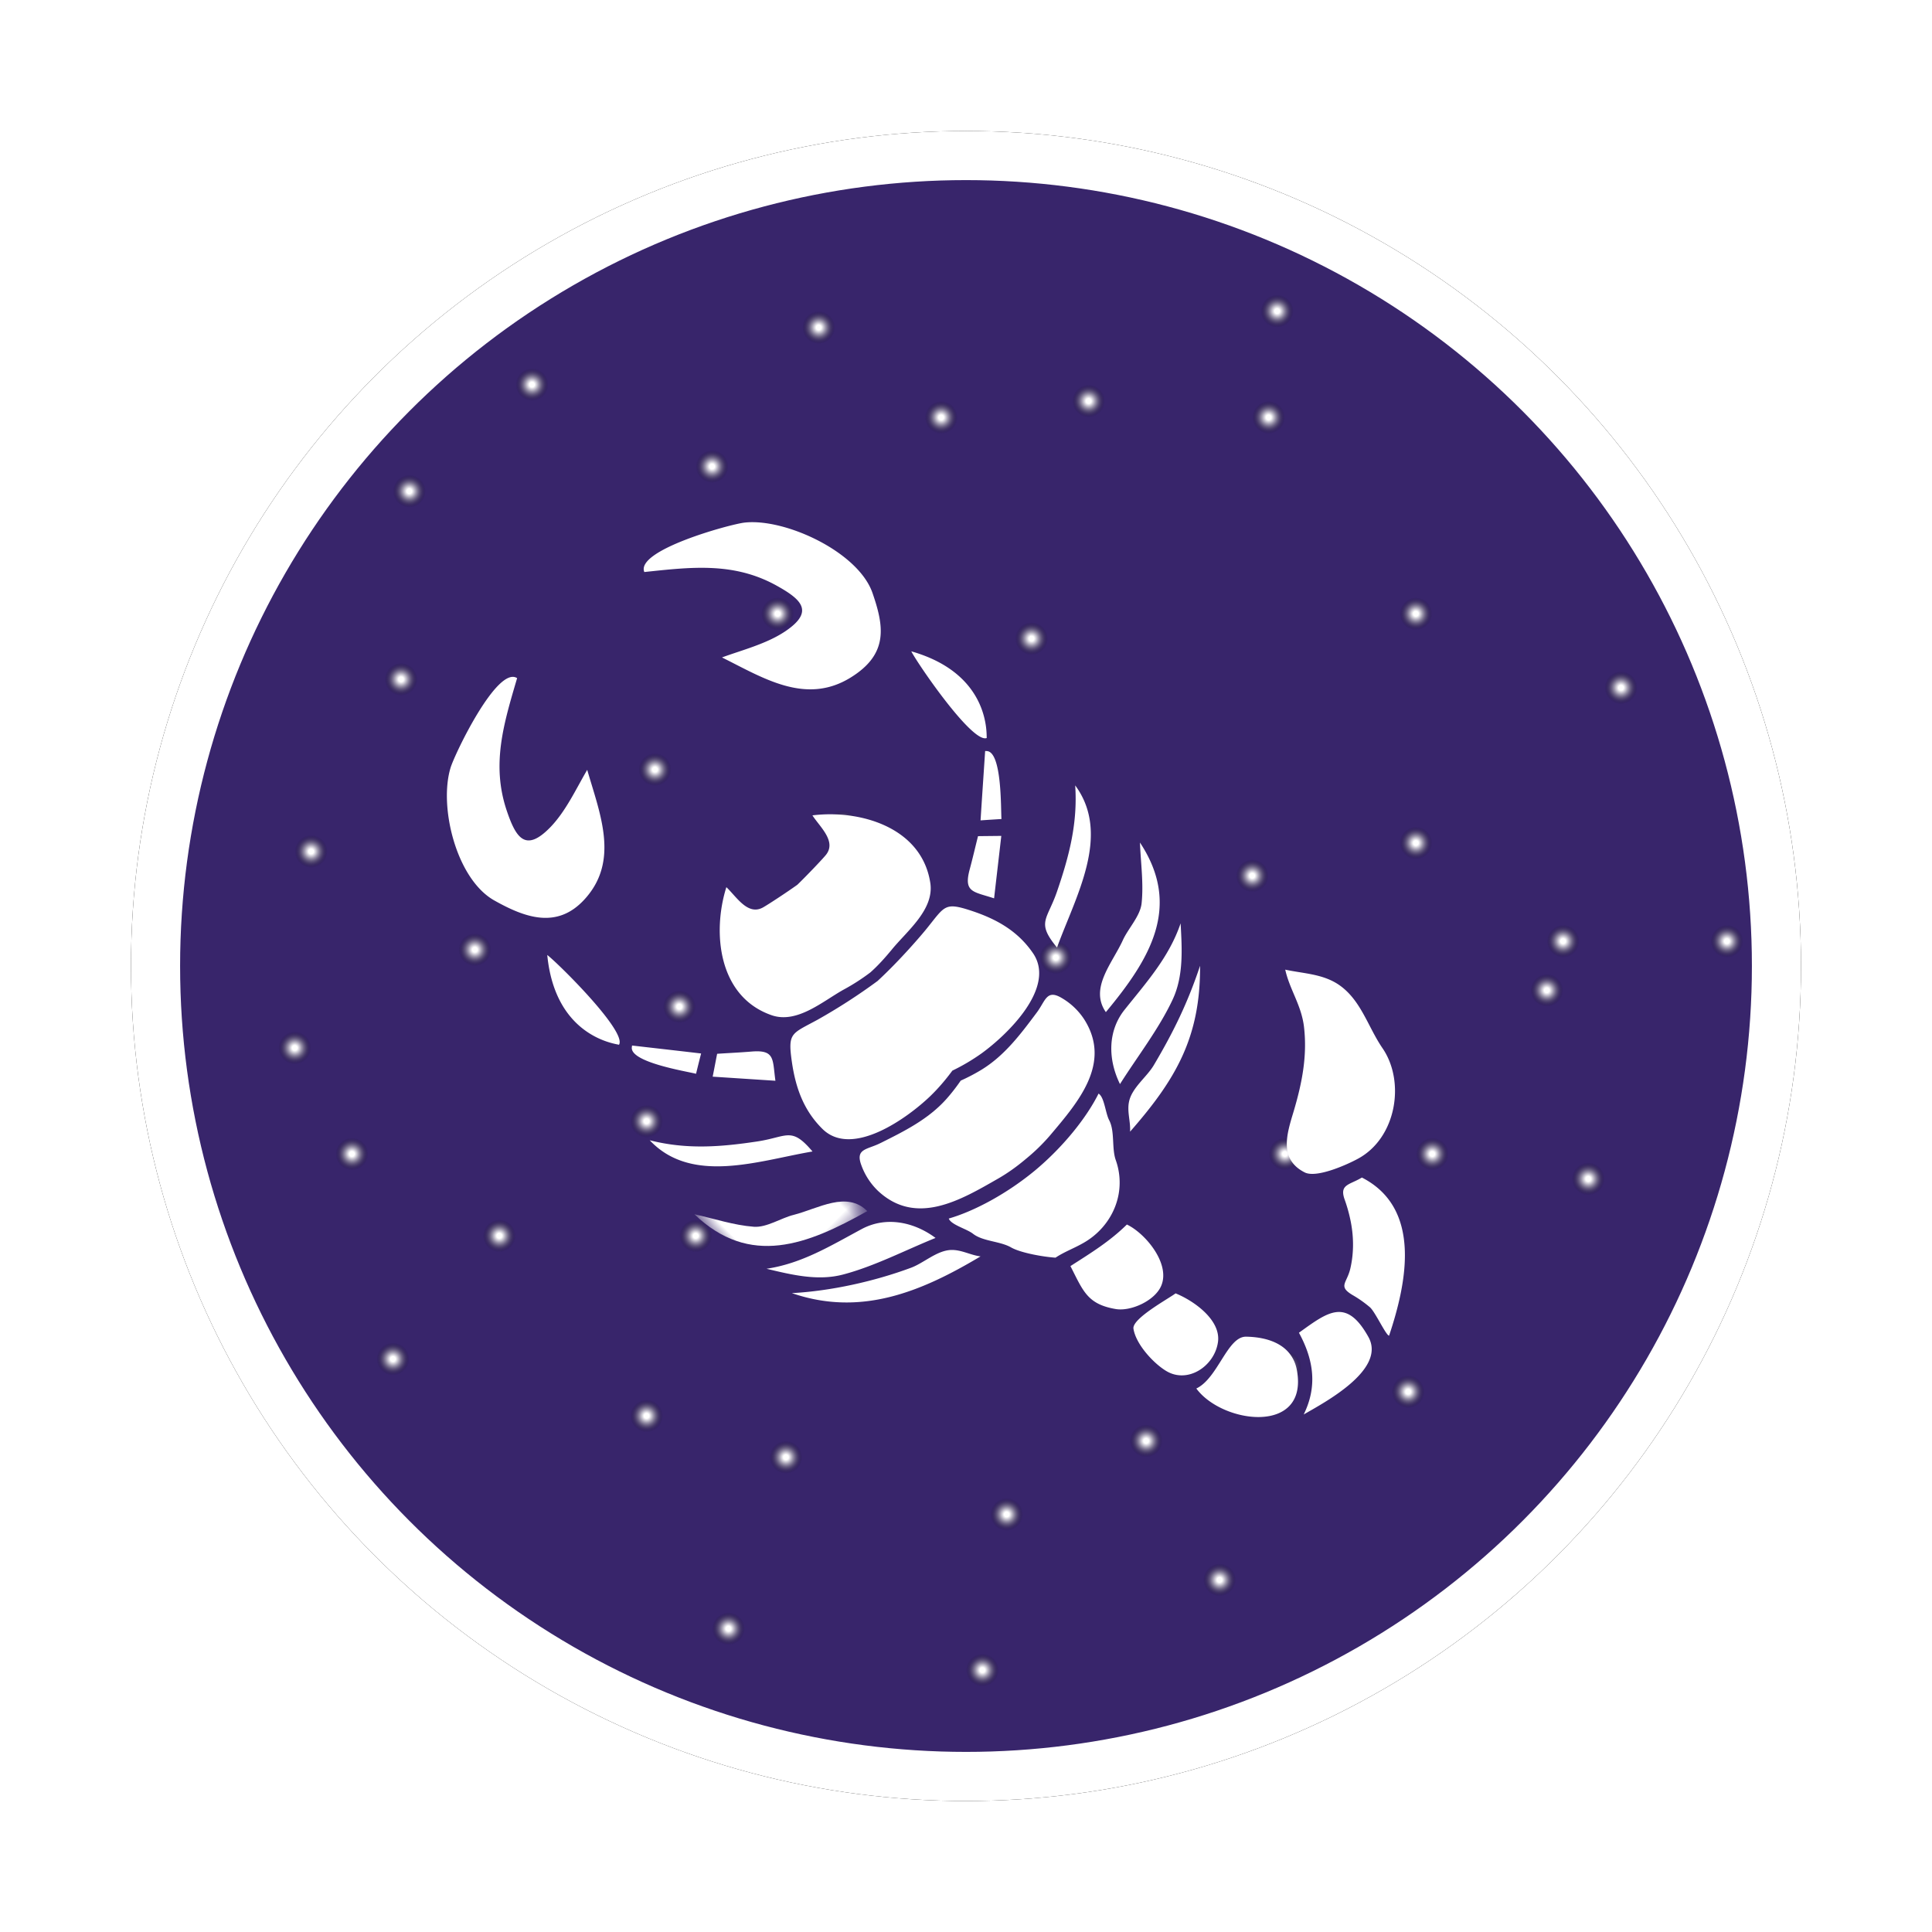 <svg width="118" height="118" viewBox="0 0 118 118" xmlns="http://www.w3.org/2000/svg" xmlns:xlink="http://www.w3.org/1999/xlink">
    <defs>
        <radialGradient cx="50.15%" cy="50.082%" fx="50.15%" fy="50.082%" r="49.993%" id="d">
            <stop stop-color="#FFF" offset="15%"/>
            <stop stop-color="#F6F6F6" stop-opacity=".915" offset="22.21%"/>
            <stop stop-color="#DDD" stop-opacity=".775" offset="34.15%"/>
            <stop stop-color="#B4B4B4" stop-opacity=".596" offset="49.34%"/>
            <stop stop-color="#7B7B7B" stop-opacity=".386" offset="67.19%"/>
            <stop stop-color="#333" stop-opacity=".153" offset="87.02%"/>
            <stop stop-opacity="0" offset="100%"/>
        </radialGradient>
        <radialGradient cx="50.144%" cy="50.131%" fx="50.144%" fy="50.131%" r="49.993%" id="e">
            <stop stop-color="#FFF" offset="15%"/>
            <stop stop-color="#F6F6F6" stop-opacity=".915" offset="22.21%"/>
            <stop stop-color="#DDD" stop-opacity=".775" offset="34.15%"/>
            <stop stop-color="#B4B4B4" stop-opacity=".596" offset="49.34%"/>
            <stop stop-color="#7B7B7B" stop-opacity=".386" offset="67.19%"/>
            <stop stop-color="#333" stop-opacity=".153" offset="87.02%"/>
            <stop stop-opacity="0" offset="100%"/>
        </radialGradient>
        <radialGradient cx="50.155%" cy="50.132%" fx="50.155%" fy="50.132%" r="49.993%" id="f">
            <stop stop-color="#FFF" offset="15%"/>
            <stop stop-color="#F6F6F6" stop-opacity=".915" offset="22.21%"/>
            <stop stop-color="#DDD" stop-opacity=".775" offset="34.15%"/>
            <stop stop-color="#B4B4B4" stop-opacity=".596" offset="49.34%"/>
            <stop stop-color="#7B7B7B" stop-opacity=".386" offset="67.19%"/>
            <stop stop-color="#333" stop-opacity=".153" offset="87.02%"/>
            <stop stop-opacity="0" offset="100%"/>
        </radialGradient>
        <radialGradient cx="50.148%" cy="50.199%" fx="50.148%" fy="50.199%" r="49.993%" id="g">
            <stop stop-color="#FFF" offset="15%"/>
            <stop stop-color="#F6F6F6" stop-opacity=".915" offset="22.21%"/>
            <stop stop-color="#DDD" stop-opacity=".775" offset="34.15%"/>
            <stop stop-color="#B4B4B4" stop-opacity=".596" offset="49.34%"/>
            <stop stop-color="#7B7B7B" stop-opacity=".386" offset="67.19%"/>
            <stop stop-color="#333" stop-opacity=".153" offset="87.02%"/>
            <stop stop-opacity="0" offset="100%"/>
        </radialGradient>
        <radialGradient cx="50.298%" cy="50.166%" fx="50.298%" fy="50.166%" r="49.993%" id="h">
            <stop stop-color="#FFF" offset="15%"/>
            <stop stop-color="#F6F6F6" stop-opacity=".915" offset="22.21%"/>
            <stop stop-color="#DDD" stop-opacity=".775" offset="34.15%"/>
            <stop stop-color="#B4B4B4" stop-opacity=".596" offset="49.34%"/>
            <stop stop-color="#7B7B7B" stop-opacity=".386" offset="67.19%"/>
            <stop stop-color="#333" stop-opacity=".153" offset="87.02%"/>
            <stop stop-opacity="0" offset="100%"/>
        </radialGradient>
        <radialGradient cx="50.29%" cy="50.135%" fx="50.29%" fy="50.135%" r="49.993%" id="i">
            <stop stop-color="#FFF" offset="15%"/>
            <stop stop-color="#F6F6F6" stop-opacity=".915" offset="22.21%"/>
            <stop stop-color="#DDD" stop-opacity=".775" offset="34.15%"/>
            <stop stop-color="#B4B4B4" stop-opacity=".596" offset="49.34%"/>
            <stop stop-color="#7B7B7B" stop-opacity=".386" offset="67.19%"/>
            <stop stop-color="#333" stop-opacity=".153" offset="87.02%"/>
            <stop stop-opacity="0" offset="100%"/>
        </radialGradient>
        <radialGradient cx="50.154%" cy="50.188%" fx="50.154%" fy="50.188%" r="49.993%" id="j">
            <stop stop-color="#FFF" offset="15%"/>
            <stop stop-color="#F6F6F6" stop-opacity=".915" offset="22.21%"/>
            <stop stop-color="#DDD" stop-opacity=".775" offset="34.15%"/>
            <stop stop-color="#B4B4B4" stop-opacity=".596" offset="49.34%"/>
            <stop stop-color="#7B7B7B" stop-opacity=".386" offset="67.19%"/>
            <stop stop-color="#333" stop-opacity=".153" offset="87.02%"/>
            <stop stop-opacity="0" offset="100%"/>
        </radialGradient>
        <radialGradient cx="50.237%" cy="50.137%" fx="50.237%" fy="50.137%" r="49.993%" id="k">
            <stop stop-color="#FFF" offset="15%"/>
            <stop stop-color="#F6F6F6" stop-opacity=".915" offset="22.21%"/>
            <stop stop-color="#DDD" stop-opacity=".775" offset="34.15%"/>
            <stop stop-color="#B4B4B4" stop-opacity=".596" offset="49.34%"/>
            <stop stop-color="#7B7B7B" stop-opacity=".386" offset="67.19%"/>
            <stop stop-color="#333" stop-opacity=".153" offset="87.02%"/>
            <stop stop-opacity="0" offset="100%"/>
        </radialGradient>
        <radialGradient cx="50.132%" cy="50.049%" fx="50.132%" fy="50.049%" r="49.993%" id="l">
            <stop stop-color="#FFF" offset="15%"/>
            <stop stop-color="#F6F6F6" stop-opacity=".915" offset="22.21%"/>
            <stop stop-color="#DDD" stop-opacity=".775" offset="34.15%"/>
            <stop stop-color="#B4B4B4" stop-opacity=".596" offset="49.34%"/>
            <stop stop-color="#7B7B7B" stop-opacity=".386" offset="67.19%"/>
            <stop stop-color="#333" stop-opacity=".153" offset="87.02%"/>
            <stop stop-opacity="0" offset="100%"/>
        </radialGradient>
        <radialGradient cx="50.183%" cy="50.105%" fx="50.183%" fy="50.105%" r="49.993%" id="m">
            <stop stop-color="#FFF" offset="15%"/>
            <stop stop-color="#F6F6F6" stop-opacity=".915" offset="22.21%"/>
            <stop stop-color="#DDD" stop-opacity=".775" offset="34.15%"/>
            <stop stop-color="#B4B4B4" stop-opacity=".596" offset="49.34%"/>
            <stop stop-color="#7B7B7B" stop-opacity=".386" offset="67.19%"/>
            <stop stop-color="#333" stop-opacity=".153" offset="87.02%"/>
            <stop stop-opacity="0" offset="100%"/>
        </radialGradient>
        <radialGradient cx="50.058%" cy="50.086%" fx="50.058%" fy="50.086%" r="49.993%" id="n">
            <stop stop-color="#FFF" offset="15%"/>
            <stop stop-color="#F6F6F6" stop-opacity=".915" offset="22.21%"/>
            <stop stop-color="#DDD" stop-opacity=".775" offset="34.15%"/>
            <stop stop-color="#B4B4B4" stop-opacity=".596" offset="49.34%"/>
            <stop stop-color="#7B7B7B" stop-opacity=".386" offset="67.19%"/>
            <stop stop-color="#333" stop-opacity=".153" offset="87.02%"/>
            <stop stop-opacity="0" offset="100%"/>
        </radialGradient>
        <radialGradient cx="50.156%" cy="50.151%" fx="50.156%" fy="50.151%" r="49.993%" id="o">
            <stop stop-color="#FFF" offset="15%"/>
            <stop stop-color="#F6F6F6" stop-opacity=".915" offset="22.21%"/>
            <stop stop-color="#DDD" stop-opacity=".775" offset="34.15%"/>
            <stop stop-color="#B4B4B4" stop-opacity=".596" offset="49.34%"/>
            <stop stop-color="#7B7B7B" stop-opacity=".386" offset="67.19%"/>
            <stop stop-color="#333" stop-opacity=".153" offset="87.02%"/>
            <stop stop-opacity="0" offset="100%"/>
        </radialGradient>
        <radialGradient cx="50.106%" cy="50.184%" fx="50.106%" fy="50.184%" r="49.993%" id="p">
            <stop stop-color="#FFF" offset="15%"/>
            <stop stop-color="#F6F6F6" stop-opacity=".915" offset="22.21%"/>
            <stop stop-color="#DDD" stop-opacity=".775" offset="34.15%"/>
            <stop stop-color="#B4B4B4" stop-opacity=".596" offset="49.34%"/>
            <stop stop-color="#7B7B7B" stop-opacity=".386" offset="67.19%"/>
            <stop stop-color="#333" stop-opacity=".153" offset="87.02%"/>
            <stop stop-opacity="0" offset="100%"/>
        </radialGradient>
        <radialGradient cx="50.169%" cy="50.154%" fx="50.169%" fy="50.154%" r="49.993%" id="q">
            <stop stop-color="#FFF" offset="15%"/>
            <stop stop-color="#F6F6F6" stop-opacity=".915" offset="22.21%"/>
            <stop stop-color="#DDD" stop-opacity=".775" offset="34.15%"/>
            <stop stop-color="#B4B4B4" stop-opacity=".596" offset="49.34%"/>
            <stop stop-color="#7B7B7B" stop-opacity=".386" offset="67.19%"/>
            <stop stop-color="#333" stop-opacity=".153" offset="87.02%"/>
            <stop stop-opacity="0" offset="100%"/>
        </radialGradient>
        <radialGradient cx="49.583%" cy="49.285%" fx="49.583%" fy="49.285%" r="49.876%" id="r">
            <stop stop-color="#FFF" offset="15%"/>
            <stop stop-color="#F6F6F6" stop-opacity=".915" offset="22.21%"/>
            <stop stop-color="#DDD" stop-opacity=".775" offset="34.15%"/>
            <stop stop-color="#B4B4B4" stop-opacity=".596" offset="49.34%"/>
            <stop stop-color="#7B7B7B" stop-opacity=".386" offset="67.19%"/>
            <stop stop-color="#333" stop-opacity=".153" offset="87.02%"/>
            <stop stop-opacity="0" offset="100%"/>
        </radialGradient>
        <radialGradient cx="49.216%" cy="49.715%" fx="49.216%" fy="49.715%" r="49.876%" id="s">
            <stop stop-color="#FFF" offset="15%"/>
            <stop stop-color="#F6F6F6" stop-opacity=".915" offset="22.21%"/>
            <stop stop-color="#DDD" stop-opacity=".775" offset="34.15%"/>
            <stop stop-color="#B4B4B4" stop-opacity=".596" offset="49.34%"/>
            <stop stop-color="#7B7B7B" stop-opacity=".386" offset="67.19%"/>
            <stop stop-color="#333" stop-opacity=".153" offset="87.02%"/>
            <stop stop-opacity="0" offset="100%"/>
        </radialGradient>
        <radialGradient cx="49.672%" cy="49.502%" fx="49.672%" fy="49.502%" r="49.876%" id="t">
            <stop stop-color="#FFF" offset="15%"/>
            <stop stop-color="#F6F6F6" stop-opacity=".915" offset="22.21%"/>
            <stop stop-color="#DDD" stop-opacity=".775" offset="34.15%"/>
            <stop stop-color="#B4B4B4" stop-opacity=".596" offset="49.34%"/>
            <stop stop-color="#7B7B7B" stop-opacity=".386" offset="67.19%"/>
            <stop stop-color="#333" stop-opacity=".153" offset="87.02%"/>
            <stop stop-opacity="0" offset="100%"/>
        </radialGradient>
        <radialGradient cx="49.582%" cy="49.549%" fx="49.582%" fy="49.549%" r="49.876%" id="u">
            <stop stop-color="#FFF" offset="15%"/>
            <stop stop-color="#F6F6F6" stop-opacity=".915" offset="22.21%"/>
            <stop stop-color="#DDD" stop-opacity=".775" offset="34.15%"/>
            <stop stop-color="#B4B4B4" stop-opacity=".596" offset="49.34%"/>
            <stop stop-color="#7B7B7B" stop-opacity=".386" offset="67.19%"/>
            <stop stop-color="#333" stop-opacity=".153" offset="87.02%"/>
            <stop stop-opacity="0" offset="100%"/>
        </radialGradient>
        <radialGradient cx="49.385%" cy="49.166%" fx="49.385%" fy="49.166%" r="49.876%" id="v">
            <stop stop-color="#FFF" offset="15%"/>
            <stop stop-color="#F6F6F6" stop-opacity=".915" offset="22.21%"/>
            <stop stop-color="#DDD" stop-opacity=".775" offset="34.15%"/>
            <stop stop-color="#B4B4B4" stop-opacity=".596" offset="49.34%"/>
            <stop stop-color="#7B7B7B" stop-opacity=".386" offset="67.19%"/>
            <stop stop-color="#333" stop-opacity=".153" offset="87.02%"/>
            <stop stop-opacity="0" offset="100%"/>
        </radialGradient>
        <radialGradient cx="49.721%" cy="49.009%" fx="49.721%" fy="49.009%" r="49.876%" id="w">
            <stop stop-color="#FFF" offset="15%"/>
            <stop stop-color="#F6F6F6" stop-opacity=".915" offset="22.21%"/>
            <stop stop-color="#DDD" stop-opacity=".775" offset="34.15%"/>
            <stop stop-color="#B4B4B4" stop-opacity=".596" offset="49.34%"/>
            <stop stop-color="#7B7B7B" stop-opacity=".386" offset="67.19%"/>
            <stop stop-color="#333" stop-opacity=".153" offset="87.02%"/>
            <stop stop-opacity="0" offset="100%"/>
        </radialGradient>
        <radialGradient cx="49.85%" cy="48.885%" fx="49.85%" fy="48.885%" r="49.876%" id="x">
            <stop stop-color="#FFF" offset="15%"/>
            <stop stop-color="#F6F6F6" stop-opacity=".915" offset="22.21%"/>
            <stop stop-color="#DDD" stop-opacity=".775" offset="34.15%"/>
            <stop stop-color="#B4B4B4" stop-opacity=".596" offset="49.34%"/>
            <stop stop-color="#7B7B7B" stop-opacity=".386" offset="67.19%"/>
            <stop stop-color="#333" stop-opacity=".153" offset="87.02%"/>
            <stop stop-opacity="0" offset="100%"/>
        </radialGradient>
        <radialGradient cx="48.643%" cy="49.185%" fx="48.643%" fy="49.185%" r="49.876%" id="y">
            <stop stop-color="#FFF" offset="15%"/>
            <stop stop-color="#F6F6F6" stop-opacity=".915" offset="22.21%"/>
            <stop stop-color="#DDD" stop-opacity=".775" offset="34.15%"/>
            <stop stop-color="#B4B4B4" stop-opacity=".596" offset="49.34%"/>
            <stop stop-color="#7B7B7B" stop-opacity=".386" offset="67.19%"/>
            <stop stop-color="#333" stop-opacity=".153" offset="87.02%"/>
            <stop stop-opacity="0" offset="100%"/>
        </radialGradient>
        <radialGradient cx="49.571%" cy="48.536%" fx="49.571%" fy="48.536%" r="49.876%" id="z">
            <stop stop-color="#FFF" offset="15%"/>
            <stop stop-color="#F6F6F6" stop-opacity=".915" offset="22.21%"/>
            <stop stop-color="#DDD" stop-opacity=".775" offset="34.15%"/>
            <stop stop-color="#B4B4B4" stop-opacity=".596" offset="49.34%"/>
            <stop stop-color="#7B7B7B" stop-opacity=".386" offset="67.19%"/>
            <stop stop-color="#333" stop-opacity=".153" offset="87.02%"/>
            <stop stop-opacity="0" offset="100%"/>
        </radialGradient>
        <radialGradient cx="48.886%" cy="49.043%" fx="48.886%" fy="49.043%" r="49.876%" id="A">
            <stop stop-color="#FFF" offset="15%"/>
            <stop stop-color="#F6F6F6" stop-opacity=".915" offset="22.21%"/>
            <stop stop-color="#DDD" stop-opacity=".775" offset="34.15%"/>
            <stop stop-color="#B4B4B4" stop-opacity=".596" offset="49.34%"/>
            <stop stop-color="#7B7B7B" stop-opacity=".386" offset="67.19%"/>
            <stop stop-color="#333" stop-opacity=".153" offset="87.02%"/>
            <stop stop-opacity="0" offset="100%"/>
        </radialGradient>
        <radialGradient cx="49.631%" cy="48.82%" fx="49.631%" fy="48.82%" r="49.876%" id="B">
            <stop stop-color="#FFF" offset="15%"/>
            <stop stop-color="#F6F6F6" stop-opacity=".915" offset="22.21%"/>
            <stop stop-color="#DDD" stop-opacity=".775" offset="34.15%"/>
            <stop stop-color="#B4B4B4" stop-opacity=".596" offset="49.34%"/>
            <stop stop-color="#7B7B7B" stop-opacity=".386" offset="67.19%"/>
            <stop stop-color="#333" stop-opacity=".153" offset="87.02%"/>
            <stop stop-opacity="0" offset="100%"/>
        </radialGradient>
        <radialGradient cx="48.335%" cy="49.161%" fx="48.335%" fy="49.161%" r="49.876%" id="C">
            <stop stop-color="#FFF" offset="15%"/>
            <stop stop-color="#F6F6F6" stop-opacity=".915" offset="22.21%"/>
            <stop stop-color="#DDD" stop-opacity=".775" offset="34.15%"/>
            <stop stop-color="#B4B4B4" stop-opacity=".596" offset="49.34%"/>
            <stop stop-color="#7B7B7B" stop-opacity=".386" offset="67.19%"/>
            <stop stop-color="#333" stop-opacity=".153" offset="87.02%"/>
            <stop stop-opacity="0" offset="100%"/>
        </radialGradient>
        <radialGradient cx="49.039%" cy="48.796%" fx="49.039%" fy="48.796%" r="49.876%" id="D">
            <stop stop-color="#FFF" offset="15%"/>
            <stop stop-color="#F6F6F6" stop-opacity=".915" offset="22.21%"/>
            <stop stop-color="#DDD" stop-opacity=".775" offset="34.15%"/>
            <stop stop-color="#B4B4B4" stop-opacity=".596" offset="49.34%"/>
            <stop stop-color="#7B7B7B" stop-opacity=".386" offset="67.19%"/>
            <stop stop-color="#333" stop-opacity=".153" offset="87.02%"/>
            <stop stop-opacity="0" offset="100%"/>
        </radialGradient>
        <radialGradient cx="49.572%" cy="48.893%" fx="49.572%" fy="48.893%" r="49.876%" id="E">
            <stop stop-color="#FFF" offset="15%"/>
            <stop stop-color="#F6F6F6" stop-opacity=".915" offset="22.21%"/>
            <stop stop-color="#DDD" stop-opacity=".775" offset="34.15%"/>
            <stop stop-color="#B4B4B4" stop-opacity=".596" offset="49.34%"/>
            <stop stop-color="#7B7B7B" stop-opacity=".386" offset="67.19%"/>
            <stop stop-color="#333" stop-opacity=".153" offset="87.02%"/>
            <stop stop-opacity="0" offset="100%"/>
        </radialGradient>
        <radialGradient cx="49.779%" cy="48.921%" fx="49.779%" fy="48.921%" r="49.876%" id="F">
            <stop stop-color="#FFF" offset="15%"/>
            <stop stop-color="#F6F6F6" stop-opacity=".915" offset="22.21%"/>
            <stop stop-color="#DDD" stop-opacity=".775" offset="34.15%"/>
            <stop stop-color="#B4B4B4" stop-opacity=".596" offset="49.34%"/>
            <stop stop-color="#7B7B7B" stop-opacity=".386" offset="67.19%"/>
            <stop stop-color="#333" stop-opacity=".153" offset="87.02%"/>
            <stop stop-opacity="0" offset="100%"/>
        </radialGradient>
        <radialGradient cx="49.532%" cy="49.165%" fx="49.532%" fy="49.165%" r="49.876%" id="G">
            <stop stop-color="#FFF" offset="15%"/>
            <stop stop-color="#F6F6F6" stop-opacity=".915" offset="22.21%"/>
            <stop stop-color="#DDD" stop-opacity=".775" offset="34.15%"/>
            <stop stop-color="#B4B4B4" stop-opacity=".596" offset="49.34%"/>
            <stop stop-color="#7B7B7B" stop-opacity=".386" offset="67.19%"/>
            <stop stop-color="#333" stop-opacity=".153" offset="87.02%"/>
            <stop stop-opacity="0" offset="100%"/>
        </radialGradient>
        <radialGradient cx="49.81%" cy="49.466%" fx="49.81%" fy="49.466%" r="49.876%" id="H">
            <stop stop-color="#FFF" offset="15%"/>
            <stop stop-color="#F6F6F6" stop-opacity=".915" offset="22.21%"/>
            <stop stop-color="#DDD" stop-opacity=".775" offset="34.15%"/>
            <stop stop-color="#B4B4B4" stop-opacity=".596" offset="49.34%"/>
            <stop stop-color="#7B7B7B" stop-opacity=".386" offset="67.19%"/>
            <stop stop-color="#333" stop-opacity=".153" offset="87.02%"/>
            <stop stop-opacity="0" offset="100%"/>
        </radialGradient>
        <radialGradient cx="48.943%" cy="49.308%" fx="48.943%" fy="49.308%" r="49.876%" id="I">
            <stop stop-color="#FFF" offset="15%"/>
            <stop stop-color="#F6F6F6" stop-opacity=".915" offset="22.21%"/>
            <stop stop-color="#DDD" stop-opacity=".775" offset="34.15%"/>
            <stop stop-color="#B4B4B4" stop-opacity=".596" offset="49.34%"/>
            <stop stop-color="#7B7B7B" stop-opacity=".386" offset="67.19%"/>
            <stop stop-color="#333" stop-opacity=".153" offset="87.02%"/>
            <stop stop-opacity="0" offset="100%"/>
        </radialGradient>
        <radialGradient cx="48.584%" cy="49.223%" fx="48.584%" fy="49.223%" r="49.876%" id="J">
            <stop stop-color="#FFF" offset="15%"/>
            <stop stop-color="#F6F6F6" stop-opacity=".915" offset="22.21%"/>
            <stop stop-color="#DDD" stop-opacity=".775" offset="34.15%"/>
            <stop stop-color="#B4B4B4" stop-opacity=".596" offset="49.34%"/>
            <stop stop-color="#7B7B7B" stop-opacity=".386" offset="67.19%"/>
            <stop stop-color="#333" stop-opacity=".153" offset="87.02%"/>
            <stop stop-opacity="0" offset="100%"/>
        </radialGradient>
        <radialGradient cx="49.313%" cy="49.651%" fx="49.313%" fy="49.651%" r="49.876%" id="K">
            <stop stop-color="#FFF" offset="15%"/>
            <stop stop-color="#F6F6F6" stop-opacity=".915" offset="22.21%"/>
            <stop stop-color="#DDD" stop-opacity=".775" offset="34.15%"/>
            <stop stop-color="#B4B4B4" stop-opacity=".596" offset="49.34%"/>
            <stop stop-color="#7B7B7B" stop-opacity=".386" offset="67.19%"/>
            <stop stop-color="#333" stop-opacity=".153" offset="87.02%"/>
            <stop stop-opacity="0" offset="100%"/>
        </radialGradient>
        <radialGradient cx="49.458%" cy="49.239%" fx="49.458%" fy="49.239%" r="49.876%" id="L">
            <stop stop-color="#FFF" offset="15%"/>
            <stop stop-color="#F6F6F6" stop-opacity=".915" offset="22.21%"/>
            <stop stop-color="#DDD" stop-opacity=".775" offset="34.15%"/>
            <stop stop-color="#B4B4B4" stop-opacity=".596" offset="49.34%"/>
            <stop stop-color="#7B7B7B" stop-opacity=".386" offset="67.19%"/>
            <stop stop-color="#333" stop-opacity=".153" offset="87.02%"/>
            <stop stop-opacity="0" offset="100%"/>
        </radialGradient>
        <radialGradient cx="49.159%" cy="49.527%" fx="49.159%" fy="49.527%" r="49.876%" id="M">
            <stop stop-color="#FFF" offset="15%"/>
            <stop stop-color="#F6F6F6" stop-opacity=".915" offset="22.21%"/>
            <stop stop-color="#DDD" stop-opacity=".775" offset="34.15%"/>
            <stop stop-color="#B4B4B4" stop-opacity=".596" offset="49.34%"/>
            <stop stop-color="#7B7B7B" stop-opacity=".386" offset="67.19%"/>
            <stop stop-color="#333" stop-opacity=".153" offset="87.02%"/>
            <stop stop-opacity="0" offset="100%"/>
        </radialGradient>
        <radialGradient cx="48.82%" cy="49.336%" fx="48.82%" fy="49.336%" r="49.876%" id="N">
            <stop stop-color="#FFF" offset="15%"/>
            <stop stop-color="#F6F6F6" stop-opacity=".915" offset="22.21%"/>
            <stop stop-color="#DDD" stop-opacity=".775" offset="34.15%"/>
            <stop stop-color="#B4B4B4" stop-opacity=".596" offset="49.34%"/>
            <stop stop-color="#7B7B7B" stop-opacity=".386" offset="67.19%"/>
            <stop stop-color="#333" stop-opacity=".153" offset="87.02%"/>
            <stop stop-opacity="0" offset="100%"/>
        </radialGradient>
        <radialGradient cx="49.129%" cy="49.283%" fx="49.129%" fy="49.283%" r="49.876%" id="O">
            <stop stop-color="#FFF" offset="15%"/>
            <stop stop-color="#F6F6F6" stop-opacity=".915" offset="22.21%"/>
            <stop stop-color="#DDD" stop-opacity=".775" offset="34.15%"/>
            <stop stop-color="#B4B4B4" stop-opacity=".596" offset="49.34%"/>
            <stop stop-color="#7B7B7B" stop-opacity=".386" offset="67.19%"/>
            <stop stop-color="#333" stop-opacity=".153" offset="87.02%"/>
            <stop stop-opacity="0" offset="100%"/>
        </radialGradient>
        <filter x="-11.8%" y="-11.8%" width="123.5%" height="123.5%" filterUnits="objectBoundingBox" id="b">
            <feOffset in="SourceAlpha" result="shadowOffsetOuter1"/>
            <feGaussianBlur stdDeviation="4" in="shadowOffsetOuter1" result="shadowBlurOuter1"/>
            <feComposite in="shadowBlurOuter1" in2="SourceAlpha" operator="out" result="shadowBlurOuter1"/>
            <feColorMatrix values="0 0 0 0 0 0 0 0 0 0 0 0 0 0 0 0 0 0 0.153 0" in="shadowBlurOuter1"/>
        </filter>
        <circle id="a" cx="51" cy="51" r="51"/>
        <path id="P" d="M.62.515h7.604v7.333H.62z"/>
    </defs>
    <g fill="none" fill-rule="evenodd">
        <g transform="translate(8 8)">
            <mask id="c" fill="#fff">
                <use xlink:href="#a"/>
            </mask>
            <use fill="#000" filter="url(#b)" xlink:href="#a"/>
            <circle stroke="#FFF" stroke-width="3" stroke-linejoin="square" fill="#38256B" cx="51" cy="51" r="49.5"/>
            <g mask="url(#c)" fill-rule="nonzero">
                <g transform="translate(9 10)">
                    <circle fill="url(#d)" cx="61" cy="1" r="1"/>
                    <circle fill="url(#e)" cx="31" cy="71" r="1"/>
                    <circle fill="url(#f)" cx="1" cy="46" r="1"/>
                    <circle fill="url(#g)" cx="2" cy="34" r="1"/>
                    <circle fill="url(#h)" cx="82" cy="24" r="1"/>
                    <circle fill="url(#i)" cx="80" cy="54" r="1"/>
                    <circle fill="url(#j)" cx="43" cy="84" r="1"/>
                    <circle fill="url(#k)" cx="69" cy="67" r="1"/>
                    <circle fill="url(#l)" cx="33" cy="2" r="1"/>
                    <circle fill="url(#m)" cx="23" cy="29" r="1"/>
                    <circle fill="url(#n)" cx="8" cy="12" r="1"/>
                    <circle fill="url(#o)" cx="12" cy="40" r="1"/>
                    <circle fill="url(#p)" cx="7" cy="65" r="1"/>
                    <circle fill="url(#q)" cx="46" cy="21" r="1"/>
                    <circle fill="url(#q)" cx="53" cy="70" r="1"/>
                    <circle fill="url(#r)" cx="30.5" cy="19.5" r="1"/>
                    <circle fill="url(#s)" cx="40.5" cy="7.5" r="1"/>
                    <circle fill="url(#t)" cx="15.5" cy="5.5" r="1"/>
                    <circle fill="url(#u)" cx="26.5" cy="10.5" r="1"/>
                    <circle fill="url(#v)" cx="47.5" cy="40.5" r="1"/>
                    <circle fill="url(#w)" cx="25.5" cy="57.5" r="1"/>
                    <circle fill="url(#x)" cx="13.5" cy="57.5" r="1"/>
                    <circle fill="url(#y)" cx="77.5" cy="42.5" r="1"/>
                    <circle fill="url(#z)" cx="27.5" cy="81.5" r="1"/>
                    <circle fill="url(#A)" cx="70.5" cy="52.5" r="1"/>
                    <circle fill="url(#B)" cx="22.5" cy="68.5" r="1"/>
                    <circle fill="url(#C)" cx="78.5" cy="39.5" r="1"/>
                    <circle fill="url(#D)" cx="61.5" cy="52.5" r="1"/>
                    <circle fill="url(#E)" cx="22.5" cy="50.5" r="1"/>
                    <circle fill="url(#F)" cx="4.5" cy="52.5" r="1"/>
                    <circle fill="url(#G)" cx="24.5" cy="43.5" r="1"/>
                    <circle fill="url(#H)" cx="7.5" cy="23.5" r="1"/>
                    <circle fill="url(#I)" cx="69.5" cy="33.5" r="1"/>
                    <circle fill="url(#J)" cx="88.5" cy="39.5" r="1"/>
                    <circle fill="url(#K)" cx="49.5" cy="6.5" r="1"/>
                    <circle fill="url(#L)" cx="34.5" cy="32.5" r="1"/>
                    <circle fill="url(#M)" cx="60.5" cy="7.5" r="1"/>
                    <circle fill="url(#s)" cx="44.5" cy="74.5" r="1"/>
                    <circle fill="url(#K)" cx="57.5" cy="78.5" r="1"/>
                    <circle fill="url(#M)" cx="61.5" cy="65.5" r="1"/>
                    <circle fill="url(#N)" cx="69.5" cy="19.5" r="1"/>
                    <circle fill="url(#O)" cx="59.5" cy="35.5" r="1"/>
                </g>
            </g>
        </g>
        <path d="M79.625 86.392c1.214-.705 5.079-2.724 3.95-4.74-1.35-2.419-2.471-1.526-4.24-.253.898 1.647 1.14 3.274.29 4.993M84.84 81.58c1.083-3.23 2.02-7.777-1.66-9.66-.764.462-1.39.408-1.051 1.352.138.383.25.78.336 1.177.22 1.002.24 2.043.005 3.045-.21.883-.761 1.063.134 1.599.378.217.737.47 1.07.753.322.286.976 1.716 1.166 1.733M73.067 84.805c1.592 2.161 6.823 2.837 6.152-1.067-.263-1.568-1.68-2.075-3.116-2.098-1.144-.01-1.715 2.54-3.036 3.165M67.096 66.793c-.742 1.488-2.162 3.255-3.858 4.676-1.702 1.413-3.695 2.493-5.291 2.956.147.388 1.086.622 1.482.93.607.473 1.656.446 2.331.837.585.332 1.966.574 2.707.622.54-.36 1.136-.57 1.717-.907 1.14-.65 1.928-1.755 2.143-3a4.07 4.07 0 0 0-.178-2.046c-.261-.734-.047-1.761-.405-2.443-.231-.445-.293-1.409-.648-1.625M82.952 70.764c2.342-1.274 2.89-4.702 1.485-6.747-.901-1.315-1.317-2.974-2.705-3.897-.977-.642-2.125-.658-3.234-.897.267 1.213.982 2.153 1.144 3.482.21 1.78-.115 3.431-.621 5.143-.406 1.355-.954 2.94.668 3.76.724.363 2.595-.477 3.263-.844M69.625 51.46c.045 1.231.23 2.485.1 3.715-.082.776-.832 1.55-1.148 2.254-.649 1.416-2.049 2.928-1.035 4.388 2.671-3.216 4.674-6.436 2.083-10.357M68.959 67.279c-.133.621.1 1.22.062 1.84 2.805-3.201 4.301-5.775 4.275-10.133-.75 2.252-1.613 4.023-2.817 6.057-.43.737-1.337 1.38-1.52 2.236M46.273 69.713c-2.29.347-4.348.501-6.589-.069 2.572 2.74 6.72 1.227 9.941.685-1.294-1.534-1.532-.895-3.352-.616M65.669 47.969c.158 2.307-.363 4.304-1.114 6.494-.602 1.742-1.273 1.86.004 3.409 1.111-3.071 3.343-6.88 1.11-9.903M55.618 77.439c-2.217.82-4.853 1.41-7.253 1.541 4.191 1.445 7.872-.06 11.523-2.244-.615-.075-1.161-.41-1.798-.392-.874.029-1.67.805-2.472 1.095" fill="#FFF"/>
        <path d="M62.662 70.779a11.535 11.535 0 0 0 1.488-1.452c1.694-2.009 3.778-4.392 2.065-7.076a4.107 4.107 0 0 0-1.369-1.297c-.932-.555-.99.182-1.53.897-.973 1.303-1.956 2.62-3.37 3.485-.405.247-.83.467-1.268.665-.273.395-.566.775-.881 1.128-1.106 1.238-2.578 1.968-4.034 2.692-.801.401-1.535.327-1.156 1.343a4.11 4.11 0 0 0 1.028 1.58c2.334 2.167 5.052.545 7.333-.763.596-.342 1.16-.75 1.694-1.202M74.39 81.964c.187-1.355-1.495-2.53-2.59-2.97-.415.318-2.669 1.539-2.572 2.158.147.958 1.237 2.13 2.013 2.59 1.32.784 2.947-.314 3.149-1.778M70.926 78.525c.569-1.351-.976-3.202-2.1-3.735-1.045 1.032-2.21 1.745-3.447 2.539.776 1.518 1.028 2.324 2.755 2.621.921.164 2.406-.501 2.792-1.425M68.405 66.212c1.057-1.674 2.37-3.358 3.21-5.15.685-1.454.578-3.105.493-4.667-.71 2.08-2.082 3.595-3.43 5.287-1.01 1.27-1.03 2.99-.273 4.53M45.913 64.224c-.7.06-1.411.09-2.113.138-.093.468-.18.935-.272 1.397l3.832.25c-.183-1.303-.008-1.9-1.447-1.785M38.606 63.858c-.005.026-.013.052-.01.071-.207.944 3.333 1.502 3.916 1.654.102-.415.204-.83.31-1.24-1.406-.166-2.813-.324-4.216-.485M46.818 77.492c1.522.363 3.125.763 4.68.35 1.913-.503 3.807-1.493 5.642-2.233-1.378-1.022-3.075-1.31-4.505-.545-1.907 1.024-3.644 2.1-5.817 2.428" fill="#FFF"/>
        <g transform="rotate(135 11.582 48.085)">
            <mask id="Q" fill="#fff">
                <use xlink:href="#P"/>
            </mask>
            <path d="M.62.515c-.004 1.777 2.009 2.224 3.347 3.02.66.4 1.717.61 2.226 1.201.806.938 1.368 2.074 2.03 3.112C8.125 3.148 4.647 1.641.62.515" fill="#FFF" mask="url(#Q)"/>
        </g>
        <path d="M33.425 58.327c.495 5.088 4.292 5.432 4.38 5.485.514-.794-3.697-4.961-4.38-5.485M61.156 51.054c-.47.006-.944.009-1.422.016-.173.683-.331 1.377-.515 2.054-.37 1.396.247 1.33 1.497 1.744.145-1.27.295-2.544.44-3.814M60.241 45.874a.23.23 0 0 0-.072-.003c-.093 1.41-.19 2.822-.28 4.235.424-.03.85-.057 1.277-.083-.045-.6.041-4.184-.925-4.15M53.286 36.208c-.88-2.517-5.37-4.58-7.83-4.287-.892.107-6.655 1.682-6.103 3.017 2.859-.303 5.459-.623 8.078.83 1.528.848 2.33 1.582.52 2.797-1.14.761-2.582 1.124-3.855 1.589 2.516 1.251 5.098 2.918 7.84 1.24 2.346-1.44 2.06-3.135 1.35-5.186M60.268 45.074c-.037-.095.306-3.893-4.61-5.293.393.766 3.737 5.657 4.61 5.293M35.679 54.954c2.184-2.358.966-5.234.186-7.934-.686 1.168-1.302 2.522-2.254 3.506-1.52 1.563-2.1.644-2.66-1.012-.958-2.838-.178-5.338.633-8.096-1.213-.782-3.798 4.604-4.062 5.463-.73 2.369.336 6.79 2.655 8.108 1.89 1.066 3.836 1.763 5.502-.035M56.803 66.962c.498-.478.95-1.01 1.365-1.572a12.168 12.168 0 0 0 1.792-1.06c1.541-1.118 4.556-3.998 3.142-6.098-.918-1.35-2.196-2.077-3.713-2.586-1.71-.57-1.66-.325-2.796 1.078-.292.363-1.6 1.903-2.993 3.19a35.499 35.499 0 0 1-3.676 2.373c-1.584.865-1.816.772-1.561 2.556.228 1.584.714 2.972 1.878 4.117 1.812 1.769 5.186-.681 6.562-1.998" fill="#FFF"/>
        <path d="M51.535 60.438a12.575 12.575 0 0 0 1.627-1.049c.475-.422.895-.893 1.323-1.412.928-1.131 2.581-2.426 2.335-4.05-.527-3.428-4.34-4.487-7.2-4.127.46.71 1.492 1.595.82 2.42-.214.264-1.16 1.256-1.74 1.818-.659.472-1.805 1.223-2.103 1.388-.932.511-1.617-.662-2.233-1.241-.868 2.749-.51 6.69 2.769 7.823 1.554.534 3.123-.86 4.402-1.57" fill="#FFF"/>
    </g>
</svg>
